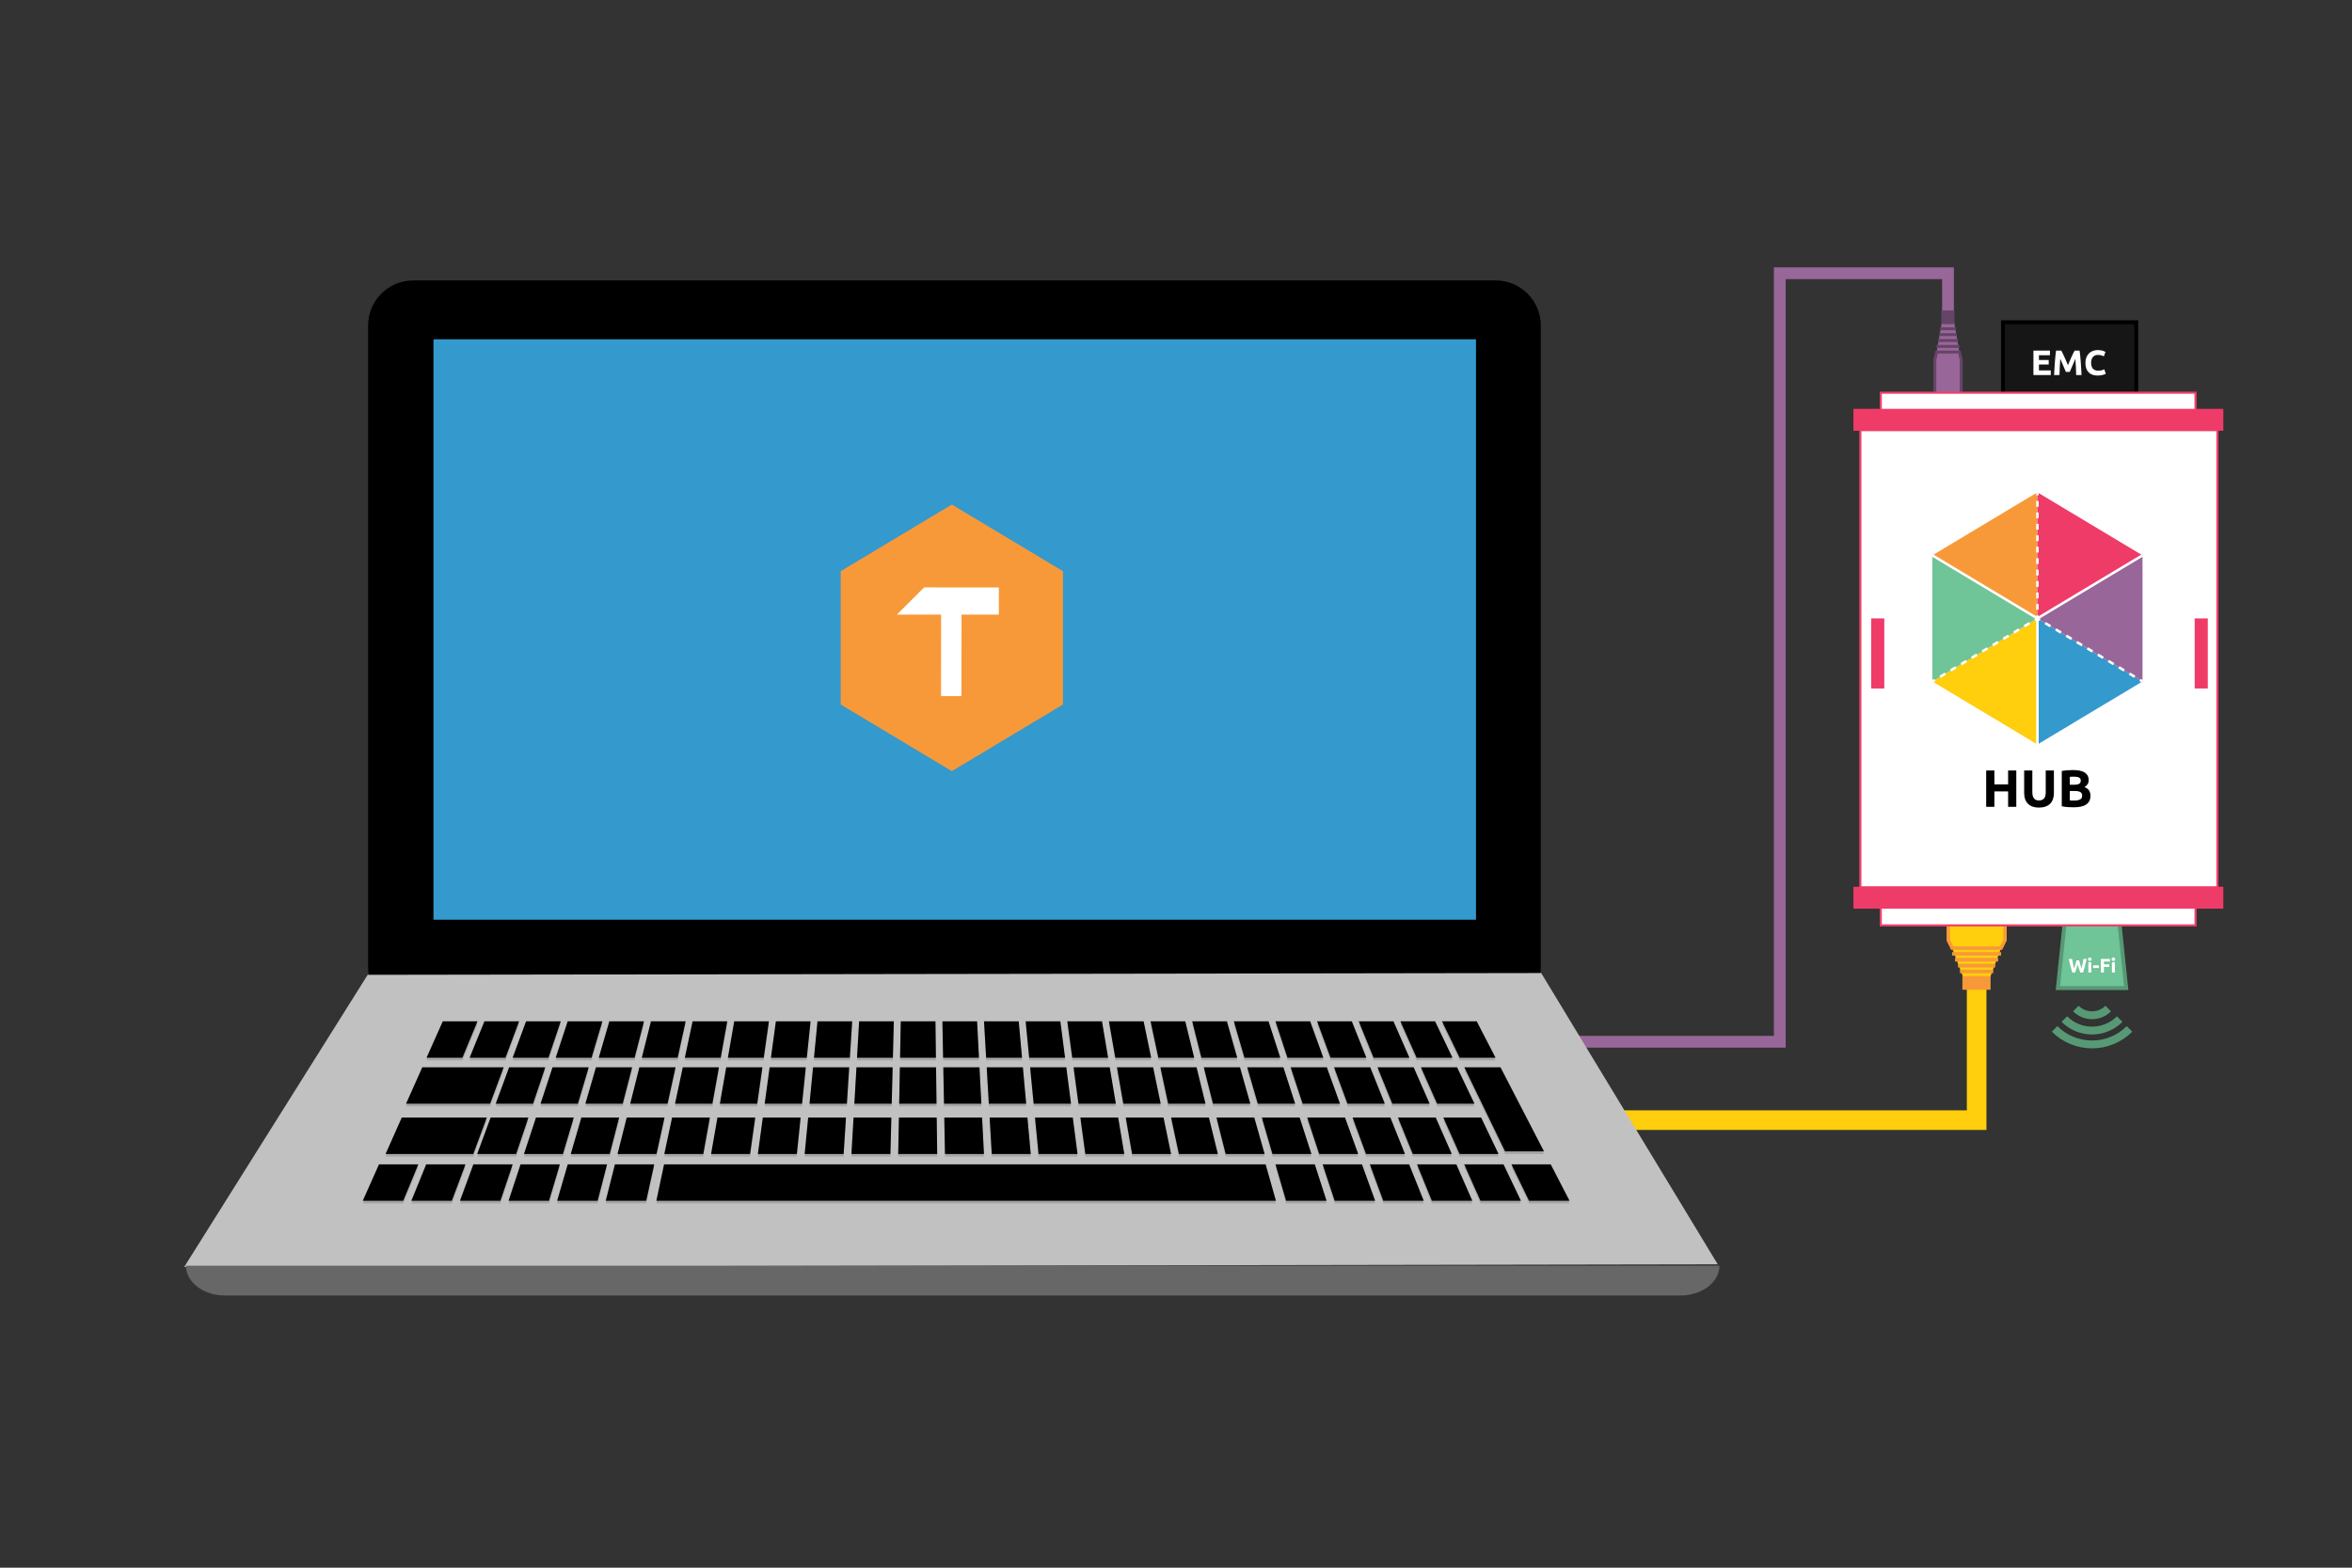 <?xml version="1.0" encoding="utf-8"?>
<!-- Generator: Adobe Illustrator 16.0.0, SVG Export Plug-In . SVG Version: 6.00 Build 0)  -->
<!DOCTYPE svg PUBLIC "-//W3C//DTD SVG 1.1//EN" "http://www.w3.org/Graphics/SVG/1.1/DTD/svg11.dtd">
<svg version="1.1" id="Layer_1" xmlns="http://www.w3.org/2000/svg" xmlns:xlink="http://www.w3.org/1999/xlink" x="0px" y="0px"
	 width="600px" height="400px" viewBox="0 0 600 400" enable-background="new 0 0 600 400" xml:space="preserve">
<rect x="0" y="0" width="600" height="400" fill="#333333" stroke="none"/>
<g>
	<rect x="510.964" y="82.219" fill="#171617" stroke="#000000" stroke-miterlimit="10" width="34" height="22.667"/>
	<g>
		<path fill="#FFFFFF" d="M518.734,95.694v-6.237h4.213v1.179h-2.809v1.224h2.493v1.152h-2.493v1.503h3.016v1.179H518.734z"/>
		<path fill="#FFFFFF" d="M525.844,89.458c0.108,0.198,0.233,0.442,0.374,0.733c0.142,0.291,0.289,0.606,0.442,0.945
			c0.153,0.339,0.306,0.686,0.456,1.04s0.291,0.687,0.424,0.999c0.133-0.312,0.273-0.645,0.424-0.999s0.303-0.7,0.456-1.04
			c0.153-0.339,0.301-0.654,0.442-0.945c0.141-0.291,0.266-0.536,0.375-0.733h1.277c0.061,0.414,0.115,0.877,0.166,1.39
			c0.052,0.513,0.097,1.047,0.136,1.602c0.039,0.555,0.075,1.112,0.108,1.669c0.032,0.558,0.061,1.083,0.085,1.575h-1.368
			c-0.018-0.606-0.042-1.266-0.072-1.98c-0.029-0.714-0.074-1.434-0.135-2.16c-0.108,0.252-0.229,0.531-0.361,0.837
			c-0.132,0.306-0.264,0.612-0.393,0.918c-0.129,0.306-0.254,0.598-0.375,0.877c-0.119,0.279-0.223,0.517-0.307,0.715h-0.98
			c-0.084-0.198-0.188-0.437-0.307-0.715c-0.121-0.279-0.246-0.572-0.375-0.877c-0.13-0.306-0.261-0.612-0.393-0.918
			c-0.133-0.306-0.254-0.585-0.361-0.837c-0.061,0.726-0.105,1.446-0.135,2.16c-0.031,0.714-0.055,1.374-0.072,1.98h-1.368
			c0.024-0.492,0.052-1.017,0.085-1.575c0.033-0.558,0.069-1.114,0.108-1.669c0.039-0.555,0.084-1.089,0.136-1.602
			c0.051-0.513,0.105-0.977,0.166-1.39H525.844z"/>
		<path fill="#FFFFFF" d="M535.105,95.82c-1.014,0-1.787-0.282-2.317-0.846c-0.531-0.563-0.796-1.365-0.796-2.403
			c0-0.516,0.08-0.977,0.242-1.381c0.162-0.405,0.385-0.747,0.666-1.026c0.282-0.279,0.618-0.491,1.008-0.635
			c0.391-0.144,0.813-0.216,1.27-0.216c0.264,0,0.504,0.02,0.72,0.059s0.405,0.084,0.567,0.135c0.162,0.051,0.297,0.104,0.404,0.158
			c0.108,0.054,0.186,0.096,0.234,0.126l-0.404,1.134c-0.193-0.102-0.416-0.189-0.672-0.261c-0.254-0.072-0.544-0.108-0.867-0.108
			c-0.217,0-0.428,0.036-0.635,0.108c-0.207,0.072-0.391,0.188-0.549,0.346c-0.16,0.159-0.287,0.365-0.383,0.617
			s-0.145,0.558-0.145,0.918c0,0.288,0.031,0.557,0.095,0.805c0.063,0.25,0.165,0.464,0.306,0.644
			c0.141,0.18,0.326,0.323,0.554,0.428s0.505,0.157,0.828,0.157c0.204,0,0.388-0.012,0.549-0.036
			c0.162-0.024,0.306-0.053,0.433-0.085c0.125-0.033,0.236-0.071,0.332-0.113c0.097-0.042,0.184-0.081,0.262-0.117l0.387,1.125
			c-0.197,0.12-0.477,0.228-0.837,0.324C535.996,95.772,535.58,95.82,535.105,95.82z"/>
	</g>
</g>
<g>
	<polyline fill="none" stroke="#996699" stroke-width="3" stroke-miterlimit="10" points="496.941,91.24 496.941,69.721 
		454.027,69.721 454.027,265.805 389.11,265.805 	"/>
	<g>
		<polygon fill="#996699" points="495.433,81.868 494.038,89.839 499.844,89.839 498.449,81.868 		"/>
		<polygon fill="#996699" stroke="#654566" stroke-width="0.75" stroke-miterlimit="10" points="493.573,103.267 500.309,103.267 
			500.309,91.867 499.844,89.839 494.038,89.839 493.573,91.867 		"/>
		<path fill="#FFCE0C" stroke="#F89939" stroke-width="0.593" stroke-miterlimit="10" d="M493.573,91.755"/>
		<line fill="none" stroke="#654566" stroke-width="0.75" stroke-miterlimit="10" x1="499.844" y1="88.38" x2="494.03" y2="88.38"/>
		
			<line fill="none" stroke="#654566" stroke-width="0.75" stroke-miterlimit="10" x1="499.495" y1="86.88" x2="494.379" y2="86.88"/>
		
			<line fill="none" stroke="#654566" stroke-width="0.75" stroke-miterlimit="10" x1="499.146" y1="85.38" x2="494.728" y2="85.38"/>
		<line fill="none" stroke="#654566" stroke-width="0.75" stroke-miterlimit="10" x1="498.915" y1="83.88" x2="494.96" y2="83.88"/>
		<rect x="495.252" y="79.213" fill="#654566" width="3.342" height="3.486"/>
	</g>
</g>
<g>
	<g>
		<polyline fill="none" stroke="#FFCE0C" stroke-width="5" stroke-miterlimit="10" points="354.486,285.805 504.244,285.805 
			504.244,243.442 		"/>
	</g>
	<g>
		<polygon fill="#FFCE0C" points="501.001,249.885 498.001,241.915 510.486,241.915 507.486,249.885 		"/>
		<polygon fill="#FFCE0C" stroke="#F89939" stroke-width="0.869" stroke-miterlimit="10" points="497.001,228.487 511.486,228.487 
			511.486,239.885 510.486,241.915 498.001,241.915 497.001,239.885 		"/>
		<path fill="#FFCE0C" stroke="#F89939" stroke-width="0.869" stroke-miterlimit="10" d="M497.001,239.999"/>
		
			<line fill="none" stroke="#F89939" stroke-width="0.88" stroke-miterlimit="10" x1="510.486" y1="243.374" x2="497.986" y2="243.374"/>
		
			<line fill="none" stroke="#F89939" stroke-width="0.903" stroke-miterlimit="10" x1="509.736" y1="244.874" x2="498.736" y2="244.874"/>
		
			<line fill="none" stroke="#F89939" stroke-width="0.936" stroke-miterlimit="10" x1="508.986" y1="246.374" x2="499.486" y2="246.374"/>
		
			<line fill="none" stroke="#F89939" stroke-width="0.885" stroke-miterlimit="10" x1="508.486" y1="247.874" x2="499.986" y2="247.874"/>
		<rect x="500.613" y="249.053" fill="#F89939" width="7.186" height="3.486"/>
	</g>
</g>
<g>
	<polygon fill="#6FC498" stroke="#579975" stroke-miterlimit="10" points="542.399,252.104 524.971,252.104 526.971,232.922 
		540.399,232.922 	"/>
	<g>
		<g>
			<g>
				<path fill="none" stroke="#579975" stroke-width="2" stroke-miterlimit="10" d="M543.242,262.527
					c-5.282,5.28-13.831,5.28-19.113,0"/>
				<path fill="none" stroke="#579975" stroke-width="2" stroke-miterlimit="10" d="M540.743,260.027
					c-3.901,3.899-10.214,3.899-14.115,0"/>
				<path fill="none" stroke="#579975" stroke-width="2" stroke-miterlimit="10" d="M537.816,257.334
					c-2.282,2.283-5.979,2.283-8.263,0"/>
			</g>
		</g>
	</g>
</g>
<g>
	<path fill="#FFFFFF" d="M530.383,245.045c0.04,0.137,0.084,0.291,0.132,0.462c0.049,0.172,0.1,0.35,0.155,0.533
		c0.055,0.183,0.11,0.366,0.167,0.55s0.111,0.354,0.165,0.51c0.044-0.17,0.088-0.354,0.133-0.555c0.046-0.2,0.088-0.407,0.128-0.62
		c0.041-0.214,0.08-0.426,0.118-0.638s0.075-0.416,0.108-0.612h0.811c-0.117,0.58-0.253,1.168-0.405,1.765
		c-0.153,0.597-0.317,1.163-0.495,1.7h-0.714c-0.116-0.32-0.229-0.656-0.339-1.008c-0.11-0.352-0.219-0.704-0.324-1.058
		c-0.107,0.354-0.215,0.706-0.321,1.058s-0.218,0.688-0.335,1.008h-0.713c-0.178-0.537-0.343-1.104-0.494-1.7
		c-0.152-0.597-0.287-1.185-0.404-1.765h0.844c0.034,0.196,0.07,0.4,0.111,0.612c0.04,0.212,0.082,0.424,0.125,0.638
		c0.044,0.213,0.088,0.42,0.134,0.62c0.045,0.2,0.091,0.385,0.138,0.555c0.061-0.163,0.119-0.337,0.176-0.52
		c0.057-0.184,0.111-0.367,0.165-0.551c0.054-0.183,0.103-0.359,0.147-0.529s0.086-0.322,0.123-0.455H530.383z"/>
	<path fill="#FFFFFF" d="M533.56,244.75c0,0.137-0.045,0.244-0.133,0.322s-0.193,0.117-0.313,0.117c-0.12,0-0.225-0.039-0.313-0.117
		s-0.133-0.186-0.133-0.322s0.045-0.244,0.133-0.323c0.088-0.078,0.192-0.117,0.313-0.117c0.119,0,0.225,0.039,0.313,0.117
		C533.515,244.506,533.56,244.614,533.56,244.75z M533.49,248.14h-0.745v-2.63h0.745V248.14z"/>
	<path fill="#FFFFFF" d="M533.964,246.31h1.45v0.675h-1.45V246.31z"/>
	<path fill="#FFFFFF" d="M535.939,248.14v-3.465h2.32v0.655h-1.539v0.725h1.369v0.655h-1.369v1.43H535.939z"/>
	<path fill="#FFFFFF" d="M539.575,244.75c0,0.137-0.044,0.244-0.132,0.322c-0.089,0.078-0.193,0.117-0.313,0.117
		c-0.121,0-0.225-0.039-0.313-0.117c-0.089-0.078-0.133-0.186-0.133-0.322s0.044-0.244,0.133-0.323
		c0.088-0.078,0.191-0.117,0.313-0.117c0.119,0,0.224,0.039,0.313,0.117C539.531,244.506,539.575,244.614,539.575,244.75z
		 M539.505,248.14h-0.746v-2.63h0.746V248.14z"/>
</g>
<g>
	<path fill="none" d="M407.585,275.11"/>
</g>
<g>
	
		<rect x="474.583" y="109.749" fill="#FFFFFF" stroke="#EF4069" stroke-width="0.539" stroke-miterlimit="10" width="91.076" height="116.668"/>
	<g>
		<g>
			<g>
				<path fill="#010101" stroke="#FFFFFF" stroke-width="0.214" stroke-miterlimit="10" d="M519.75,158.458"/>
			</g>
			<g>
				<path fill="#010101" stroke="#FFFFFF" stroke-width="0.214" stroke-miterlimit="10" d="M519.75,158.458"/>
			</g>
			<g>
				<path fill="#010101" stroke="#FFFFFF" stroke-width="0.214" stroke-miterlimit="10" d="M519.75,158.458"/>
			</g>
			<g>
				<path fill="#010101" stroke="#FFFFFF" stroke-width="0.214" stroke-miterlimit="10" d="M519.75,158.458"/>
			</g>
		</g>
		<polyline fill="#3499CD" points="546.558,173.873 533.154,181.915 519.75,189.958 519.75,173.873 519.75,157.789 		"/>
		<polyline fill="#996699" points="546.558,173.873 546.558,157.789 546.558,141.703 533.169,149.746 519.75,157.789 		"/>
		<polyline fill="#F89939" points="519.753,125.618 506.347,133.661 492.941,141.703 506.347,149.746 519.753,157.789 		"/>
		<polyline fill="#EF3B68" points="519.75,125.618 533.153,133.661 546.558,141.703 533.154,149.746 519.75,157.789 		"/>
		<polyline fill="#FFCE0C" points="492.941,173.873 506.347,181.915 519.753,189.958 519.753,173.873 519.753,157.789 		"/>
		<polyline fill="#6FC498" points="492.943,173.873 492.943,157.789 492.943,141.703 506.347,149.746 519.75,157.789 		"/>
		<g>
			<g>
				<g>
					
						<line fill="none" stroke="#FFFFFF" stroke-width="0.643" stroke-miterlimit="10" x1="519.755" y1="125.618" x2="519.755" y2="126.369"/>
					
						<line fill="none" stroke="#FFFFFF" stroke-width="0.643" stroke-miterlimit="10" stroke-dasharray="1.46,1.46" x1="519.755" y1="127.829" x2="519.75" y2="156.308"/>
					
						<line fill="none" stroke="#FFFFFF" stroke-width="0.643" stroke-miterlimit="10" x1="519.75" y1="157.038" x2="519.75" y2="157.789"/>
				</g>
			</g>
			<g>
				<g>
					
						<line fill="none" stroke="#FFFFFF" stroke-width="0.643" stroke-miterlimit="10" x1="519.75" y1="157.789" x2="520.393" y2="158.174"/>
					
						<line fill="none" stroke="#FFFFFF" stroke-width="0.643" stroke-miterlimit="10" stroke-dasharray="1.566,1.566" x1="521.737" y1="158.981" x2="545.243" y2="173.083"/>
					
						<line fill="none" stroke="#FFFFFF" stroke-width="0.643" stroke-miterlimit="10" x1="545.915" y1="173.487" x2="546.558" y2="173.873"/>
				</g>
			</g>
			<g>
				<g>
					
						<line fill="none" stroke="#FFFFFF" stroke-width="0.643" stroke-miterlimit="10" x1="519.75" y1="157.789" x2="519.106" y2="158.174"/>
					
						<line fill="none" stroke="#FFFFFF" stroke-width="0.643" stroke-miterlimit="10" stroke-dasharray="1.566,1.566" x1="517.762" y1="158.981" x2="494.256" y2="173.083"/>
					
						<line fill="none" stroke="#FFFFFF" stroke-width="0.643" stroke-miterlimit="10" x1="493.584" y1="173.487" x2="492.941" y2="173.873"/>
				</g>
			</g>
		</g>
		<g>
			
				<line fill="none" stroke="#FFFFFF" stroke-width="0.643" stroke-miterlimit="10" x1="519.755" y1="189.958" x2="519.75" y2="157.789"/>
			
				<line fill="none" stroke="#FFFFFF" stroke-width="0.643" stroke-miterlimit="10" x1="519.75" y1="157.789" x2="546.558" y2="141.703"/>
			
				<line fill="none" stroke="#FFFFFF" stroke-width="0.643" stroke-miterlimit="10" x1="519.75" y1="157.789" x2="492.941" y2="141.703"/>
		</g>
	</g>
	
		<rect x="479.788" y="229.569" fill="#FFFFFF" stroke="#EF4069" stroke-width="0.539" stroke-miterlimit="10" width="80.296" height="6.543"/>
	
		<rect x="479.788" y="100.204" fill="#FFFFFF" stroke="#EF4069" stroke-width="0.539" stroke-miterlimit="10" width="80.296" height="6.543"/>
	
		<line fill="none" stroke="#EF3B68" stroke-width="5.59" stroke-miterlimit="10" x1="472.811" y1="107.113" x2="567.175" y2="107.113"/>
	
		<line fill="none" stroke="#EF3B68" stroke-width="5.59" stroke-miterlimit="10" x1="472.811" y1="229.054" x2="567.175" y2="229.054"/>
	<g>
		<path d="M512.275,196.591h2.088v9.275h-2.088v-3.936h-3.506v3.936h-2.088v-9.275h2.088v3.546h3.506V196.591z"/>
		<path d="M520.13,206.053c-0.651,0-1.214-0.092-1.687-0.275c-0.473-0.182-0.863-0.438-1.171-0.762
			c-0.308-0.326-0.535-0.715-0.683-1.164c-0.146-0.451-0.221-0.949-0.221-1.492v-5.769h2.088v5.593c0,0.375,0.042,0.695,0.127,0.957
			c0.085,0.264,0.201,0.479,0.349,0.643c0.146,0.166,0.325,0.283,0.535,0.355c0.209,0.07,0.439,0.107,0.688,0.107
			c0.509,0,0.922-0.156,1.238-0.469s0.476-0.844,0.476-1.594v-5.593h2.087v5.769c0,0.543-0.075,1.043-0.228,1.498
			c-0.151,0.455-0.384,0.846-0.695,1.172c-0.313,0.324-0.71,0.576-1.191,0.756C521.362,205.963,520.791,206.053,520.13,206.053z"/>
		<path d="M529.056,205.985c-0.509,0-1.015-0.016-1.52-0.047c-0.504-0.031-1.028-0.104-1.572-0.221v-8.993
			c0.429-0.08,0.896-0.141,1.405-0.181s0.981-0.06,1.419-0.06c0.589,0,1.131,0.042,1.626,0.127s0.921,0.229,1.278,0.435
			c0.356,0.205,0.635,0.476,0.836,0.81c0.201,0.335,0.301,0.748,0.301,1.238c0,0.741-0.356,1.325-1.07,1.752
			c0.589,0.225,0.99,0.527,1.204,0.91c0.215,0.385,0.321,0.816,0.321,1.299c0,0.973-0.354,1.703-1.063,2.195
			C531.512,205.741,530.457,205.985,529.056,205.985z M527.999,200.231h1.018c0.643,0,1.102-0.082,1.378-0.248
			c0.276-0.164,0.415-0.429,0.415-0.795c0-0.375-0.143-0.638-0.428-0.79c-0.286-0.151-0.705-0.228-1.259-0.228
			c-0.178,0-0.37,0.003-0.575,0.007c-0.205,0.005-0.388,0.016-0.549,0.033V200.231z M527.999,201.823v2.396
			c0.152,0.018,0.316,0.031,0.495,0.041c0.179,0.008,0.375,0.012,0.589,0.012c0.625,0,1.129-0.088,1.513-0.268
			c0.383-0.178,0.575-0.508,0.575-0.99c0-0.428-0.16-0.732-0.481-0.916s-0.781-0.275-1.379-0.275H527.999z"/>
	</g>
	<rect x="477.341" y="157.787" fill="#EF3B68" width="3.347" height="17.88"/>
	<rect x="559.869" y="157.787" fill="#EF3B68" width="3.345" height="17.88"/>
</g>
<g>
	<g>
		<path fill="none" d="M479.661,237.123"/>
	</g>
	<g>
		<path fill="none" d="M479.661,223.695"/>
	</g>
	<g>
		<path fill="none" d="M502.192,215.409"/>
	</g>
	<g>
		<path fill="none" d="M497.359,230.611"/>
	</g>
	<g>
		<path fill="none" d="M493.53,222.953"/>
	</g>
	<g>
		<path fill="none" d="M460.497,230.611"/>
	</g>
	<g>
		<path fill="none" d="M464.326,222.953"/>
	</g>
</g>
<g>
	<path fill-rule="evenodd" clip-rule="evenodd" d="M393.058,246.8c0,6.354-5.152,11.506-11.506,11.506H105.407
		c-6.354,0-11.506-5.151-11.506-11.506V83.062c0-6.355,5.151-11.506,11.506-11.506h276.145c6.354,0,11.506,5.151,11.506,11.506
		V246.8z"/>
	<polygon fill-rule="evenodd" clip-rule="evenodd" fill="#C2C1C1" points="93.797,248.727 46.993,323.265 438.197,322.59 
		393.161,248.275 	"/>
	<path fill-rule="evenodd" clip-rule="evenodd" fill="#676767" d="M438.631,322.951L438.631,322.951
		c0,4.197-4.438,7.601-9.911,7.601H57.359c-5.474,0-9.913-3.403-9.913-7.601l0,0"/>
	<rect x="110.58" y="86.571" fill-rule="evenodd" clip-rule="evenodd" fill="#3499CD" width="265.953" height="148.096"/>
</g>
<g>
	<g opacity="0.15">
		<polygon fill="#090909" points="117.964,270.567 108.813,270.567 112.957,261.274 121.808,261.274 		"/>
		<polygon fill="#090909" points="125.027,282.294 103.584,282.294 107.729,273 128.495,273 		"/>
		<polygon fill="#090909" points="120.735,295.127 98.359,295.127 102.488,285.834 124.188,285.834 		"/>
		<polygon fill="#090909" points="128.946,270.567 119.794,270.567 123.577,261.274 132.429,261.274 		"/>
		<polygon fill="#090909" points="139.926,270.567 130.775,270.567 134.198,261.274 143.049,261.274 		"/>
		<polygon fill="#090909" points="150.908,270.567 141.757,270.567 144.819,261.274 153.67,261.274 		"/>
		<polygon fill="#090909" points="161.891,270.567 152.739,270.567 155.44,261.274 164.292,261.274 		"/>
		<polygon fill="#090909" points="172.871,270.567 163.72,270.567 166.062,261.274 174.912,261.274 		"/>
		<polygon fill="#090909" points="183.852,270.567 174.701,270.567 176.682,261.274 185.532,261.274 		"/>
		<polygon fill="#090909" points="194.834,270.567 185.682,270.567 187.303,261.274 196.154,261.274 		"/>
		<polygon fill="#090909" points="205.815,270.567 196.665,270.567 197.925,261.274 206.775,261.274 		"/>
		<polygon fill="#090909" points="216.796,270.567 207.645,270.567 208.545,261.274 217.396,261.274 		"/>
		<polygon fill="#090909" points="227.777,270.567 218.626,270.567 219.166,261.274 228.017,261.274 		"/>
		<polygon fill="#090909" points="238.759,270.567 229.608,270.567 229.787,261.274 238.638,261.274 		"/>
		<polygon fill="#090909" points="249.74,270.567 240.589,270.567 240.408,261.274 249.259,261.274 		"/>
		<polygon fill="#090909" points="260.722,270.567 251.57,270.567 251.028,261.274 259.88,261.274 		"/>
		<polygon fill="#090909" points="271.702,270.567 262.551,270.567 261.649,261.274 270.5,261.274 		"/>
		<polygon fill="#090909" points="282.685,270.567 273.533,270.567 272.271,261.274 281.122,261.274 		"/>
		<polygon fill="#090909" points="293.666,270.567 284.515,270.567 282.892,261.274 291.742,261.274 		"/>
		<polygon fill="#090909" points="304.647,270.567 295.496,270.567 293.513,261.274 302.364,261.274 		"/>
		<polygon fill="#090909" points="315.628,270.567 306.477,270.567 304.133,261.274 312.985,261.274 		"/>
		<polygon fill="#090909" points="326.61,270.567 317.459,270.567 314.754,261.274 323.606,261.274 		"/>
		<polygon fill="#090909" points="337.592,270.567 328.44,270.567 325.375,261.274 334.227,261.274 		"/>
		<polygon fill="#090909" points="348.573,270.567 339.421,270.567 335.997,261.274 344.847,261.274 		"/>
		<polygon fill="#090909" points="359.554,270.567 350.403,270.567 346.618,261.274 355.468,261.274 		"/>
		<polygon fill="#090909" points="370.536,270.567 361.384,270.567 357.239,261.274 366.089,261.274 		"/>
		<polygon fill="#090909" points="381.517,270.567 372.366,270.567 367.86,261.274 376.71,261.274 		"/>
		<polygon fill="#090909" points="102.866,307.077 92.535,307.077 96.679,297.783 106.709,297.783 		"/>
		<polygon fill="#090909" points="115.263,307.077 104.931,307.077 108.715,297.783 118.746,297.783 		"/>
		<polygon fill="#090909" points="127.66,307.077 117.329,307.077 120.752,297.783 130.782,297.783 		"/>
		<polygon fill="#090909" points="140.057,307.077 129.726,307.077 132.789,297.783 142.819,297.783 		"/>
		<polygon fill="#090909" points="152.456,307.077 142.124,307.077 144.826,297.783 154.857,297.783 		"/>
		<polygon fill="#090909" points="164.852,307.077 154.521,307.077 156.863,297.783 166.893,297.783 		"/>
		<polygon fill="#090909" points="325.499,307.077 167.434,307.077 169.4,297.783 322.87,297.783 		"/>
		<polygon fill="#090909" points="338.414,307.077 328.083,307.077 325.378,297.783 335.409,297.783 		"/>
		<polygon fill="#090909" points="350.811,307.077 340.479,307.077 337.415,297.783 347.446,297.783 		"/>
		<polygon fill="#090909" points="363.208,307.077 352.876,307.077 349.452,297.783 359.482,297.783 		"/>
		<polygon fill="#090909" points="375.605,307.077 365.274,307.077 361.489,297.783 371.519,297.783 		"/>
		<polygon fill="#090909" points="388.002,307.077 377.671,307.077 373.526,297.783 383.556,297.783 		"/>
		<polygon fill="#090909" points="400.4,307.077 390.069,307.077 385.562,297.783 395.593,297.783 		"/>
		<polygon fill="#090909" points="135.986,282.294 126.456,282.294 129.879,273 139.109,273 		"/>
		<polygon fill="#090909" points="147.422,282.294 137.893,282.294 140.955,273 150.185,273 		"/>
		<polygon fill="#090909" points="158.86,282.294 149.329,282.294 152.031,273 161.262,273 		"/>
		<polygon fill="#090909" points="170.295,282.294 160.765,282.294 163.107,273 172.336,273 		"/>
		<polygon fill="#090909" points="181.73,282.294 172.2,282.294 174.182,273 183.411,273 		"/>
		<polygon fill="#090909" points="193.167,282.294 183.637,282.294 185.258,273 194.488,273 		"/>
		<polygon fill="#090909" points="204.604,282.294 195.074,282.294 196.334,273 205.564,273 		"/>
		<polygon fill="#090909" points="216.039,282.294 206.509,282.294 207.409,273 216.639,273 		"/>
		<polygon fill="#090909" points="227.476,282.294 217.946,282.294 218.485,273 227.715,273 		"/>
		<polygon fill="#090909" points="238.912,282.294 229.382,282.294 229.561,273 238.791,273 		"/>
		<polygon fill="#090909" points="250.348,282.294 240.818,282.294 240.637,273 249.867,273 		"/>
		<polygon fill="#090909" points="261.785,282.294 252.253,282.294 251.712,273 260.942,273 		"/>
		<polygon fill="#090909" points="273.22,282.294 263.69,282.294 262.788,273 272.017,273 		"/>
		<polygon fill="#090909" points="284.657,282.294 275.126,282.294 273.864,273 283.094,273 		"/>
		<polygon fill="#090909" points="296.092,282.294 286.563,282.294 284.939,273 294.169,273 		"/>
		<polygon fill="#090909" points="307.529,282.294 297.999,282.294 296.015,273 305.245,273 		"/>
		<polygon fill="#090909" points="318.965,282.294 309.435,282.294 307.091,273 316.321,273 		"/>
		<polygon fill="#090909" points="330.402,282.294 320.872,282.294 318.167,273 327.397,273 		"/>
		<polygon fill="#090909" points="341.838,282.294 332.307,282.294 329.243,273 338.473,273 		"/>
		<polygon fill="#090909" points="353.273,282.294 343.744,282.294 340.318,273 349.547,273 		"/>
		<polygon fill="#090909" points="364.709,282.294 355.18,282.294 351.394,273 360.624,273 		"/>
		<polygon fill="#090909" points="376.146,282.294 366.616,282.294 362.47,273 371.7,273 		"/>
		<polygon fill="#090909" points="393.876,294.463 383.953,294.463 373.545,273 382.776,273 		"/>
		<polygon fill="#090909" points="131.674,295.127 121.729,295.127 125.152,285.834 134.797,285.834 		"/>
		<polygon fill="#090909" points="143.608,295.127 133.664,295.127 136.726,285.834 146.37,285.834 		"/>
		<polygon fill="#090909" points="155.543,295.127 145.598,295.127 148.3,285.834 157.945,285.834 		"/>
		<polygon fill="#090909" points="167.477,295.127 157.532,295.127 159.873,285.834 169.518,285.834 		"/>
		<polygon fill="#090909" points="179.409,295.127 169.464,295.127 171.446,285.834 181.09,285.834 		"/>
		<polygon fill="#090909" points="191.344,295.127 181.398,295.127 183.02,285.834 192.665,285.834 		"/>
		<polygon fill="#090909" points="203.278,295.127 193.333,295.127 194.594,285.834 204.238,285.834 		"/>
		<polygon fill="#090909" points="215.211,295.127 205.267,295.127 206.167,285.834 215.811,285.834 		"/>
		<polygon fill="#090909" points="227.145,295.127 217.201,295.127 217.74,285.834 227.384,285.834 		"/>
		<polygon fill="#090909" points="239.079,295.127 229.135,295.127 229.313,285.834 238.958,285.834 		"/>
		<polygon fill="#090909" points="251.013,295.127 241.068,295.127 240.887,285.834 250.532,285.834 		"/>
		<polygon fill="#090909" points="262.947,295.127 253.001,295.127 252.46,285.834 262.105,285.834 		"/>
		<polygon fill="#090909" points="274.88,295.127 264.936,295.127 264.033,285.834 273.678,285.834 		"/>
		<polygon fill="#090909" points="286.815,295.127 276.87,295.127 275.607,285.834 285.252,285.834 		"/>
		<polygon fill="#090909" points="298.748,295.127 288.803,295.127 287.181,285.834 296.825,285.834 		"/>
		<polygon fill="#090909" points="310.682,295.127 300.737,295.127 298.754,285.834 308.399,285.834 		"/>
		<polygon fill="#090909" points="322.616,295.127 312.671,295.127 310.328,285.834 319.972,285.834 		"/>
		<polygon fill="#090909" points="334.55,295.127 324.605,295.127 321.902,285.834 331.546,285.834 		"/>
		<polygon fill="#090909" points="346.485,295.127 336.539,295.127 333.474,285.834 343.12,285.834 		"/>
		<polygon fill="#090909" points="358.417,295.127 348.473,295.127 345.048,285.834 354.692,285.834 		"/>
		<polygon fill="#090909" points="370.351,295.127 360.407,295.127 356.622,285.834 366.266,285.834 		"/>
		<polygon fill="#090909" points="382.286,295.127 372.341,295.127 368.195,285.834 377.839,285.834 		"/>
	</g>
	<g>
		<g>
			<polygon points="117.964,269.88 108.813,269.88 112.957,260.587 121.808,260.587 			"/>
			<polygon points="125.027,281.608 103.584,281.608 107.729,272.314 128.495,272.314 			"/>
			<polygon points="120.735,294.441 98.359,294.441 102.488,285.148 124.188,285.148 			"/>
			<polygon points="128.946,269.88 119.794,269.88 123.577,260.587 132.429,260.587 			"/>
			<polygon points="139.926,269.88 130.775,269.88 134.198,260.587 143.049,260.587 			"/>
			<polygon points="150.908,269.88 141.757,269.88 144.819,260.587 153.67,260.587 			"/>
			<polygon points="161.891,269.88 152.739,269.88 155.44,260.587 164.292,260.587 			"/>
			<polygon points="172.871,269.88 163.72,269.88 166.062,260.587 174.912,260.587 			"/>
			<polygon points="183.852,269.88 174.701,269.88 176.682,260.587 185.532,260.587 			"/>
			<polygon points="194.834,269.88 185.682,269.88 187.303,260.587 196.154,260.587 			"/>
			<polygon points="205.815,269.88 196.665,269.88 197.925,260.587 206.775,260.587 			"/>
			<polygon points="216.796,269.88 207.645,269.88 208.545,260.587 217.396,260.587 			"/>
			<polygon points="227.777,269.88 218.626,269.88 219.166,260.587 228.017,260.587 			"/>
			<polygon points="238.759,269.88 229.608,269.88 229.787,260.587 238.638,260.587 			"/>
			<polygon points="249.74,269.88 240.589,269.88 240.408,260.587 249.259,260.587 			"/>
			<polygon points="260.722,269.88 251.57,269.88 251.028,260.587 259.88,260.587 			"/>
			<polygon points="271.702,269.88 262.551,269.88 261.649,260.587 270.5,260.587 			"/>
			<polygon points="282.685,269.88 273.533,269.88 272.271,260.587 281.122,260.587 			"/>
			<polygon points="293.666,269.88 284.515,269.88 282.892,260.587 291.742,260.587 			"/>
			<polygon points="304.647,269.88 295.496,269.88 293.513,260.587 302.364,260.587 			"/>
			<polygon points="315.628,269.88 306.477,269.88 304.133,260.587 312.985,260.587 			"/>
			<polygon points="326.61,269.88 317.459,269.88 314.754,260.587 323.606,260.587 			"/>
			<polygon points="337.592,269.88 328.44,269.88 325.375,260.587 334.227,260.587 			"/>
			<polygon points="348.573,269.88 339.421,269.88 335.997,260.587 344.847,260.587 			"/>
			<polygon points="359.554,269.88 350.403,269.88 346.618,260.587 355.468,260.587 			"/>
			<polygon points="370.536,269.88 361.384,269.88 357.239,260.587 366.089,260.587 			"/>
			<polygon points="381.517,269.88 372.366,269.88 367.86,260.587 376.71,260.587 			"/>
			<polygon points="102.866,306.39 92.535,306.39 96.679,297.096 106.709,297.096 			"/>
			<polygon points="115.263,306.39 104.931,306.39 108.715,297.096 118.746,297.096 			"/>
			<polygon points="127.66,306.39 117.329,306.39 120.752,297.096 130.782,297.096 			"/>
			<polygon points="140.057,306.39 129.726,306.39 132.789,297.096 142.819,297.096 			"/>
			<polygon points="152.456,306.39 142.124,306.39 144.826,297.096 154.857,297.096 			"/>
			<polygon points="164.852,306.39 154.521,306.39 156.863,297.096 166.893,297.096 			"/>
			<polygon points="325.499,306.39 167.434,306.39 169.4,297.096 322.87,297.096 			"/>
			<polygon points="338.414,306.39 328.083,306.39 325.378,297.096 335.409,297.096 			"/>
			<polygon points="350.811,306.39 340.479,306.39 337.415,297.096 347.446,297.096 			"/>
			<polygon points="363.208,306.39 352.876,306.39 349.452,297.096 359.482,297.096 			"/>
			<polygon points="375.605,306.39 365.274,306.39 361.489,297.096 371.519,297.096 			"/>
			<polygon points="388.002,306.39 377.671,306.39 373.526,297.096 383.556,297.096 			"/>
			<polygon points="400.4,306.39 390.069,306.39 385.562,297.096 395.593,297.096 			"/>
			<polygon points="135.986,281.608 126.456,281.608 129.879,272.314 139.109,272.314 			"/>
			<polygon points="147.422,281.608 137.893,281.608 140.955,272.314 150.185,272.314 			"/>
			<polygon points="158.86,281.608 149.329,281.608 152.031,272.314 161.262,272.314 			"/>
			<polygon points="170.295,281.608 160.765,281.608 163.107,272.314 172.336,272.314 			"/>
			<polygon points="181.73,281.608 172.2,281.608 174.182,272.314 183.411,272.314 			"/>
			<polygon points="193.167,281.608 183.637,281.608 185.258,272.314 194.488,272.314 			"/>
			<polygon points="204.604,281.608 195.074,281.608 196.334,272.314 205.564,272.314 			"/>
			<polygon points="216.039,281.608 206.509,281.608 207.409,272.314 216.639,272.314 			"/>
			<polygon points="227.476,281.608 217.946,281.608 218.485,272.314 227.715,272.314 			"/>
			<polygon points="238.912,281.608 229.382,281.608 229.561,272.314 238.791,272.314 			"/>
			<polygon points="250.348,281.608 240.818,281.608 240.637,272.314 249.867,272.314 			"/>
			<polygon points="261.785,281.608 252.253,281.608 251.712,272.314 260.942,272.314 			"/>
			<polygon points="273.22,281.608 263.69,281.608 262.788,272.314 272.017,272.314 			"/>
			<polygon points="284.657,281.608 275.126,281.608 273.864,272.314 283.094,272.314 			"/>
			<polygon points="296.092,281.608 286.563,281.608 284.939,272.314 294.169,272.314 			"/>
			<polygon points="307.529,281.608 297.999,281.608 296.015,272.314 305.245,272.314 			"/>
			<polygon points="318.965,281.608 309.435,281.608 307.091,272.314 316.321,272.314 			"/>
			<polygon points="330.402,281.608 320.872,281.608 318.167,272.314 327.397,272.314 			"/>
			<polygon points="341.838,281.608 332.307,281.608 329.243,272.314 338.473,272.314 			"/>
			<polygon points="353.273,281.608 343.744,281.608 340.318,272.314 349.547,272.314 			"/>
			<polygon points="364.709,281.608 355.18,281.608 351.394,272.314 360.624,272.314 			"/>
			<polygon points="376.146,281.608 366.616,281.608 362.47,272.314 371.7,272.314 			"/>
			<polygon points="393.876,293.777 383.953,293.777 373.545,272.314 382.776,272.314 			"/>
			<polygon points="131.674,294.441 121.729,294.441 125.152,285.148 134.797,285.148 			"/>
			<polygon points="143.608,294.441 133.664,294.441 136.726,285.148 146.37,285.148 			"/>
			<polygon points="155.543,294.441 145.598,294.441 148.3,285.148 157.945,285.148 			"/>
			<polygon points="167.477,294.441 157.532,294.441 159.873,285.148 169.518,285.148 			"/>
			<polygon points="179.409,294.441 169.464,294.441 171.446,285.148 181.09,285.148 			"/>
			<polygon points="191.344,294.441 181.398,294.441 183.02,285.148 192.665,285.148 			"/>
			<polygon points="203.278,294.441 193.333,294.441 194.594,285.148 204.238,285.148 			"/>
			<polygon points="215.211,294.441 205.267,294.441 206.167,285.148 215.811,285.148 			"/>
			<polygon points="227.145,294.441 217.201,294.441 217.74,285.148 227.384,285.148 			"/>
			<polygon points="239.079,294.441 229.135,294.441 229.313,285.148 238.958,285.148 			"/>
			<polygon points="251.013,294.441 241.068,294.441 240.887,285.148 250.532,285.148 			"/>
			<polygon points="262.947,294.441 253.001,294.441 252.46,285.148 262.105,285.148 			"/>
			<polygon points="274.88,294.441 264.936,294.441 264.033,285.148 273.678,285.148 			"/>
			<polygon points="286.815,294.441 276.87,294.441 275.607,285.148 285.252,285.148 			"/>
			<polygon points="298.748,294.441 288.803,294.441 287.181,285.148 296.825,285.148 			"/>
			<polygon points="310.682,294.441 300.737,294.441 298.754,285.148 308.399,285.148 			"/>
			<polygon points="322.616,294.441 312.671,294.441 310.328,285.148 319.972,285.148 			"/>
			<polygon points="334.55,294.441 324.605,294.441 321.902,285.148 331.546,285.148 			"/>
			<polygon points="346.485,294.441 336.539,294.441 333.474,285.148 343.12,285.148 			"/>
			<polygon points="358.417,294.441 348.473,294.441 345.048,285.148 354.692,285.148 			"/>
			<polygon points="370.351,294.441 360.407,294.441 356.622,285.148 366.266,285.148 			"/>
			<polygon points="382.286,294.441 372.341,294.441 368.195,285.148 377.839,285.148 			"/>
		</g>
	</g>
</g>
<g>
	<g>
		<polygon fill="#F89939" points="271.159,179.755 242.813,196.76 214.465,179.755 214.465,145.739 242.813,128.731 
			271.159,145.739 		"/>
	</g>
	<polygon fill="#FFFFFF" points="240.071,177.61 240.079,156.813 228.811,156.809 235.749,149.878 254.811,149.888 254.809,156.82 
		245.276,156.816 245.268,177.612 	"/>
</g>
</svg>
